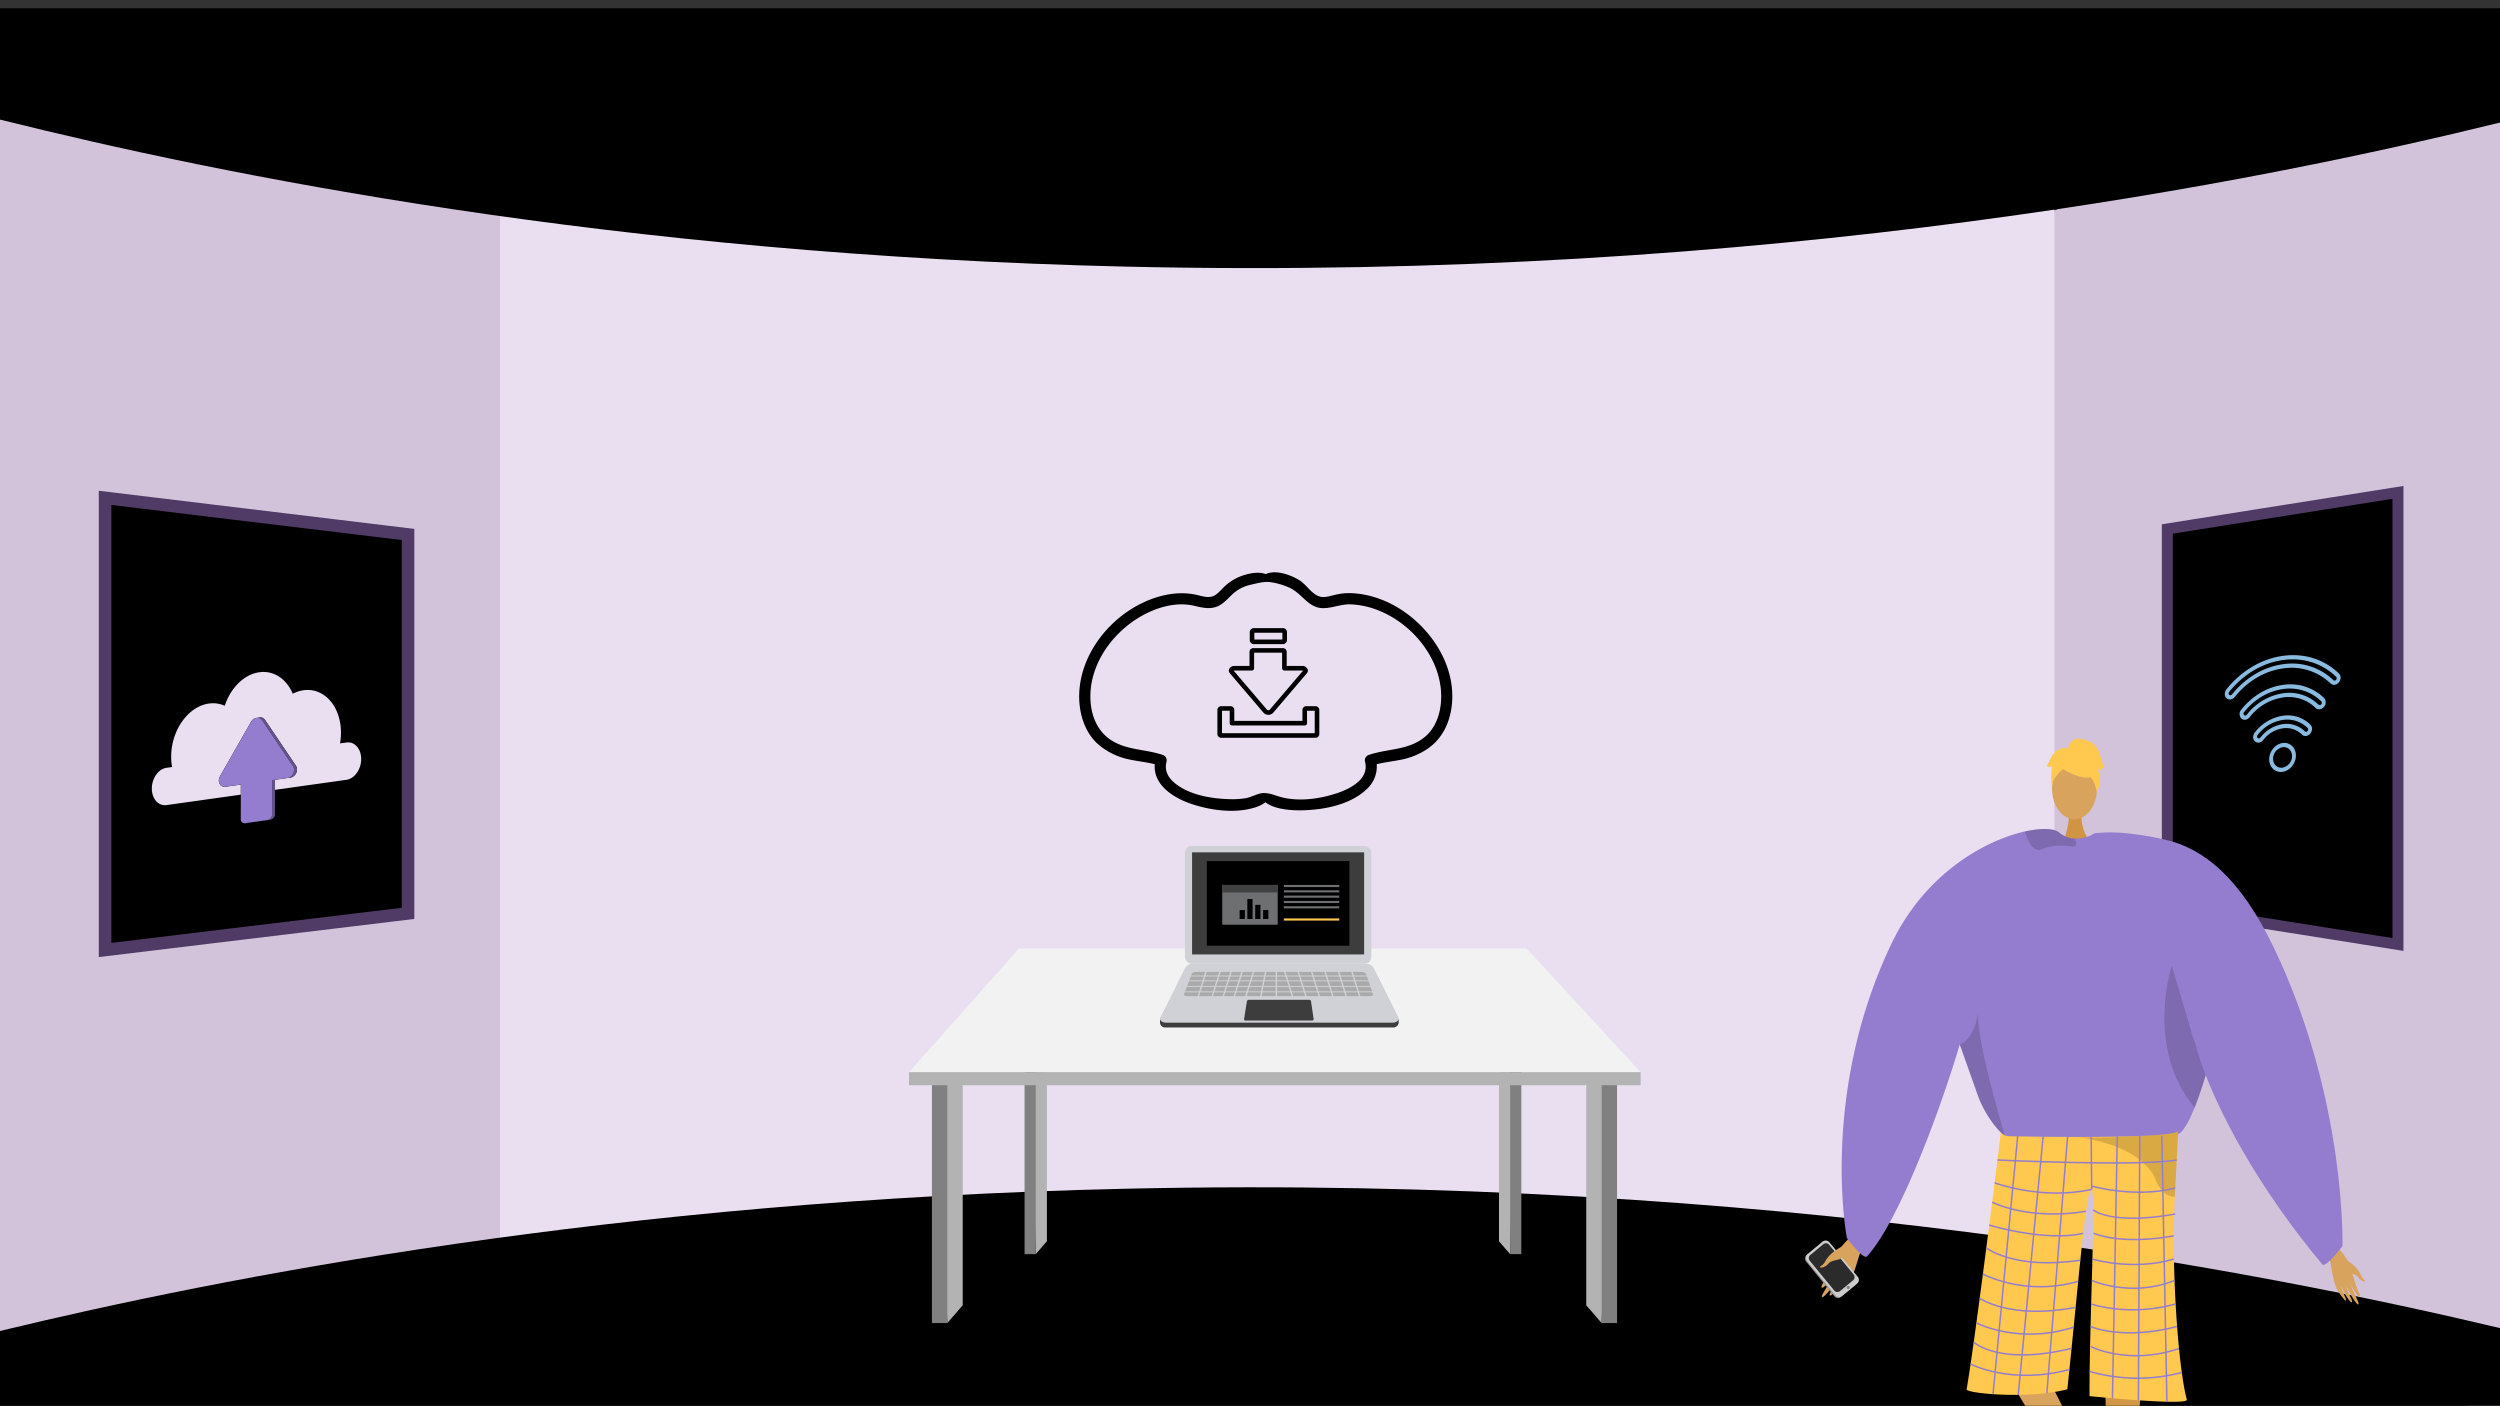 <svg xmlns="http://www.w3.org/2000/svg" xmlns:xlink="http://www.w3.org/1999/xlink" width="1365.799" height="768" viewBox="0 0 1365.799 768"><rect x="0" y="0" width="1365.799" height="768" fill="#333333" stroke="none"/><defs><style>.a,.y{fill:none;}.b{clip-path:url(#a);}.c{fill:#d2c3db;}.d{fill:#eadff1;}.e,.i,.j{fill:#000;}.f{fill:#b3b3b3;}.g{fill:gray;}.h{fill:#f2f2f2;}.i,.j{stroke:#4f3b65;}.i,.j,.y{stroke-miterlimit:10;}.i{stroke-width:6.876px;}.j{stroke-width:6px;}.k{clip-path:url(#b);}.l,.q{fill:#d8a35d;}.l{fill-rule:evenodd;}.m{fill:#999;}.n{fill:#ccc;}.o{fill:#2b2b2b;}.p{fill:#d29647;}.r{fill:#d19442;}.s{fill:#947dce;}.t{fill:#ffc84f;}.u{opacity:0.15;}.v{fill:#62548a;}.w{opacity:0.3;}.x{opacity:0.5;}.y{stroke:#947dce;stroke-width:0.823px;}.z{isolation:isolate;}.aa{clip-path:url(#c);}.ab{fill:#ce521f;}.ac{fill:#ebebeb;}.ad{fill:#8e96a3;}.ae{fill:#3d3d3d;}.af{fill:#d0d1d6;}.ag{fill:#aaa;}.ah{fill:#6d6f71;}.ai{fill:#414142;}.aj{clip-path:url(#d);}.ak{fill:#89bbe1;}</style><clipPath id="a"><rect class="a" width="1365.799" height="768" transform="translate(4381.034 -1853.86)"/></clipPath><clipPath id="b"><rect class="a" width="390.462" height="372.512" transform="translate(5320.3 -1458.372)"/></clipPath><clipPath id="c"><path class="a" d="M4463.938-1396.955l.151-81.4,114.372-16.074-.151,81.4Z"/></clipPath><clipPath id="d"><path class="a" d="M5596.391-1427.735l.118-63.357,63.266-8.891-.118,63.357Z"/></clipPath></defs><g transform="translate(-4381.034 1853.86)"><g class="b"><path class="c" d="M5746.833-1839.824v758.464l-242.228-67.586-32.991-6.263,1.636-558.092,30.118-25.56Z"/><path class="c" d="M4697.13-1723.889l-16.051,556.371-300.044,74.4v-750.053l298.845,93.571Z"/><path class="d" d="M5078.811-1760.289H4654.2v617.384h849.165v-617.384Z"/><path class="e" d="M4380.833-1788.58c121.657,30.38,335.7,73.888,615,80.372,352.971,8.194,622.428-47.1,751-78.7v-62.454h-1366Z"/><path class="e" d="M4380.833-1126.677c121.657-29.39,335.7-71.48,615-77.753,352.971-7.927,622.428,45.568,751,76.133v47.19l-1365.8,2.747Z"/></g><path class="f" d="M4906.989-1260.969v120.213l-8.417,9.712-4.208-133.486Z"/><path class="g" d="M4890.155-1264.53v133.486h8.417v-129.925Z"/><path class="f" d="M5247.63-1260.969v120.213l8.417,9.712,4.208-133.486Z"/><path class="g" d="M5264.464-1264.53v133.486h-8.417v-129.925Z"/><path class="f" d="M4952.976-1290.955v115.218l-6.1,7.042-3.051-124.841Z"/><path class="g" d="M4940.77-1293.536V-1168.7h6.1v-122.26Z"/><path class="f" d="M5199.958-1290.955v115.218l6.1,7.042,3.051-124.841Z"/><path class="g" d="M5212.163-1293.536V-1168.7h-6.1v-122.26Z"/><path class="h" d="M4877.637-1268.091l60.085-67.553h277.346l62.273,67.553Z"/><rect class="f" width="399.704" height="7.122" transform="translate(4877.637 -1268.091)"/><path class="i" d="M4603.95-1561.872v207l-66.988,8.1-21.016,2.53-77.5,9.37v-247l77.5,9.37,21.016,2.53Z"/><path class="j" d="M5565.085-1564.872v207l51,8.1,16,2.53,59,9.37v-247l-59,9.37-16,2.53Z"/><g class="k"><path class="l" d="M5397.909-1183.629c-.675.85-10.487,8.848-13,14.2s-5.744,13.547-7.591,16.111c-2.173,3.016-1.145,4.349,1.736,1.01a58.142,58.142,0,0,0,5.69-7.914c.223-.545-1.568,2.886-3.8,6.513-2.373,3.855-5.185,7.951-4.517,8.427,1.294.922,8.878-9.912,9.872-11.945a56.606,56.606,0,0,1-2.694,5.332c-1.358,2.355-3.293,4.917-2.976,5.673.5,1.191,5.3-4.265,7.927-9.257.2-.03-.145,1.764-3.668,7.483-.354.575-.655,2.255,1.022.561,3.531-3.566,5.313-4.839,7.754-10.976,2.38-5.985,3.553-13.117,6.589-16.942Z"/><path class="m" d="M5367.784-1164.641l15.4,18.952a2.494,2.494,0,0,0,3.53.412l8.587-7.184a.768.768,0,0,0,.084-.077,2.564,2.564,0,0,0,.2-3.507l-15.4-18.952a2.491,2.491,0,0,0-3.528-.409l-8.017,6.7-.572.476A2.564,2.564,0,0,0,5367.784-1164.641Z"/><path class="n" d="M5368.214-1165.061l15.525,18.879a2.576,2.576,0,0,0,3.626.352l8.371-6.914a2.572,2.572,0,0,0,.264-3.547l-15.525-18.878a2.574,2.574,0,0,0-3.626-.352l-8.371,6.914A2.571,2.571,0,0,0,5368.214-1165.061Z"/><path class="o" d="M5369.725-1165.113l13.408,16.305a2.225,2.225,0,0,0,3.132.3l7.229-5.971a2.22,2.22,0,0,0,.228-3.063l-13.409-16.305a2.223,2.223,0,0,0-3.131-.3l-7.229,5.971A2.218,2.218,0,0,0,5369.725-1165.113Z"/><circle class="g" cx="0.86" cy="0.86" r="0.86" transform="translate(5389.894 -1151.33)"/><path class="l" d="M5387.812-1173.077s-6.619,2.9-9.336,7.873c-1.615,2.953-2.376,2.595-2.8,3.043-1.42,1.489,2.486.965,4.291-1.387,1.467-1.912,5.594-1.782,6.847-2.8s4.095-4.379,3.938-5.532S5387.812-1173.077,5387.812-1173.077Z"/><path class="p" d="M5551.491-1102.322s-11.581,119.5-6.656,121.56c8.834,3.748,43.434,16.006,5.288,13.312-19.6,1.181-18.158-3.2-18.464-6.906-.25-3.031.325-109.98-.48-118.3l-.289-2.989Z"/><path class="q" d="M5470.723-1113.5s62.55,101.949,59.248,106.142c-5.893,7.574-30.151,35.123,1.86,14.2,17.693-8.505,14.306-11.63,12.768-15.019-1.257-2.77-10.512-23.948-13.857-31.605-.749-1.715-42.885-85.231-42.885-85.231Z"/><path class="r" d="M5518.083-1410.7s-1.02,11.387,6,17.684-16.187,0-16.187,0,4.319-10.907,3.35-17.684S5518.083-1410.7,5518.083-1410.7Z"/><ellipse class="q" cx="12.28" cy="16.754" rx="12.28" ry="16.754" transform="translate(5502.099 -1439.792)"/><path class="s" d="M5594.465-1301.138c-.205,3.171-2.77,14.961-6.379,27.776-1.064,3.824-2.23,7.732-3.451,11.538-1.484,4.635-3.05,9.1-4.636,13.048-3.078,7.649-6.23,13.338-8.982,14.448-9.271,3.731-79.271,8.851-93.663,1.987-.336-.252-.7-.523-1.044-.821-5.4-4.393-11.258-13.067-14.364-21.191,0-.01-8.273-23.327-9.961-28.075-.019-.046-.028-.084-.047-.121-.056-.187-.121-.364-.187-.532-.018-.065-.046-.121-.065-.186-8.711,29.744-31.889,95.071-50.637,115.768-1.968,2.173-11.024-10.018-11.024-10.018s-15.138-78.17,24.353-160.78c18.589-38.885,51.765-56.625,72.947-61.335,9.168-2.043,16.089-1.642,18.617.541a13.733,13.733,0,0,0,8.571,3.33,18.583,18.583,0,0,0,4.813-.439,23.911,23.911,0,0,0,5.1-1.735c.784-.363,1.241-.625,1.241-.625a49.789,49.789,0,0,1,12.964.775C5586.556-1388.4,5594.894-1308.049,5594.465-1301.138Z"/><path class="t" d="M5474.149-1235.1a7.568,7.568,0,0,0,4.3,1.982c10.1.2,53.694.945,77.346-.415,8.344-.48,14.205-1.221,15.234-2.346,0,0,0,.034-.007.1-.062,1.3-.81,16.229-1.86,35.793-2.072,38.62,1.92,93.934,6.584,110.722,1.006,3.624-53.165-1.865-53.165-1.865-.151-39.856,3.631-109.825,1.188-112.961-2.971-3.815-7.789,57.73-13.313,109.23-21.452,5.6-55.423,2.2-55.03,0C5460.086-1120.976,5474.149-1235.1,5474.149-1235.1Z"/><path class="u" d="M5451.691-1283.267c.019.065.047.121.066.186.065.168.13.345.186.532.019.037.028.075.047.121,1.688,4.748,9.961,28.065,9.961,28.075,3.106,8.124,8.963,16.8,14.364,21.191-3.666-13.272-15.091-51.747-14.653-67.248C5459.479-1285.468,5451.691-1283.277,5451.691-1283.267Z"/><path class="u" d="M5588.086-1273.362c-1.064,3.824-2.23,7.732-3.451,11.538-1.484,4.635-3.05,9.1-4.636,13.048-27.412-32.822-12.461-77.452-12.461-77.452s11.584,38.745,11.705,39.836C5579.281-1286,5583.133-1280.413,5588.086-1273.362Z"/><path class="u" d="M5515.327-1393.01c.038,1.11-.55,1.838-2.331,1.595-5.559-.755-11.836-.6-16.4,1.492a3.874,3.874,0,0,1-3.75-.158c-2.919-1.707-4.729-6.8-5.447-9.057a1.564,1.564,0,0,1-.075-.494c9.169-2.043,16.09-1.642,18.617.541a13.737,13.737,0,0,0,8.572,3.33A7.542,7.542,0,0,1,5515.327-1393.01Z"/><path class="v" d="M5542.32-1015.653c-.64-1.618-11.286,4.5-11.817,6.4s-19.447,18.219-15.488,24.33,30.8-15.382,32.832-16.71S5543.578-1012.473,5542.32-1015.653Z"/><path class="v" d="M5530.972-984.8c-.229-1.725,14.466.464,15.856,1.865s22.781,7.221,22.3,14.487-34.392,1.553-36.814,1.382S5531.42-981.409,5530.972-984.8Z"/><g class="w"><path d="M5514.4-1232.729l-.487-.04S5514.087-1232.757,5514.4-1232.729Z"/><path class="x" d="M5514.4-1232.729c12.992,1.037,41.39-.8,41.39-.8,8.344-.48,14.205-1.221,15.234-2.346,0,0,0,.034-.007.1-.062,1.3-.81,16.229-1.86,35.793a9.762,9.762,0,0,1-1.365-.158,10.634,10.634,0,0,1-6.876-4.886,23.623,23.623,0,0,1-2.674-5.584C5548.556-1229.046,5518.563-1232.355,5514.4-1232.729Z"/></g><path class="t" d="M5509.764-1432.654s21.259,11.786,14.949-7.138C5520.348-1452.885,5495.265-1441.091,5509.764-1432.654Z"/><path class="t" d="M5512.846-1437.175s-11.9,7.057-10.747,14.137c0,0-2.623-21.137,9.2-21.669s16.4.611,15.355,22.962C5526.658-1421.745,5523.222-1439.525,5512.846-1437.175Z"/><path class="t" d="M5510.787-1444.569s.6-6.586,7.127-5.653,9.327,4.663,10.259,8.394,1.866,6.529,2.8,6.529c0,0-2.8,2.8-3.731,1.866,0,0,2.421,6.707-.655,12.214,0,0-1.211-8.484-5.874-9.416S5510.787-1444.569,5510.787-1444.569Z"/><path class="t" d="M5511.385-1444.626s-4.664-2.8-9.327,3.731l-2.8,5.6s.933.933,2.8,0c0,0-.85,6.572.041,10.281l2.757-11.214Z"/><path class="l" d="M5655.082-1176.143c.488.794,8.044,8.619,9.644,13.441s3.518,12.144,4.832,14.52c1.547,2.8.533,3.828-1.584.685a49.772,49.772,0,0,1-4.046-7.333c-.135-.488,1.042,2.623,2.577,5.945,1.631,3.531,3.611,7.312,2.993,7.65-1.2.655-6.562-9.362-7.2-11.2a48.839,48.839,0,0,0,1.755,4.824c.918,2.148,2.308,4.531,1.96,5.143-.547.965-4.083-4.179-5.819-8.706-.17-.046-.056,1.52,2.367,6.758.243.527.329,1.991-.93.375-2.648-3.4-4.039-4.671-5.5-10.156-1.42-5.349-1.693-11.553-3.892-15.127Z"/><path class="l" d="M5663.689-1164.964s5.35,3.154,7.162,7.67c1.076,2.685,1.762,2.456,2.081,2.883,1.06,1.414-2.219.569-3.519-1.622-1.057-1.781-4.591-2.091-5.556-3.085s-3.047-4.154-2.795-5.122S5663.689-1164.964,5663.689-1164.964Z"/><line class="y" x1="13.756" y2="143.844" transform="translate(5469.866 -1236.039)"/><line class="y" x1="13.652" y2="141.339" transform="translate(5483.622 -1233.162)"/><line class="y" x1="11.353" y2="140.351" transform="translate(5499.267 -1233.162)"/><line class="y" x2="0.292" y2="29.072" transform="translate(5523.473 -1233.162)"/><line class="y" x1="2.634" y2="143.195" transform="translate(5535.105 -1233.162)"/><line class="y" x1="0.734" y2="144.396" transform="translate(5549.283 -1233.252)"/><line class="y" x2="2.777" y2="145.226" transform="translate(5562.083 -1233.252)"/><path class="y" d="M5472.288-1220.132s77.466,3.657,97.933,0"/><path class="y" d="M5523.765-1204.09c-27.1,6.139-53.042-3.566-53.042-3.566"/><path class="y" d="M5523.473-1205.924s24.46,6.873,45.946,1.069"/><path class="y" d="M5469.39-1197.114s19.533,10.226,51.26,5.013"/><path class="y" d="M5467.791-1184.56s30.4,9.28,51.356,4.505"/><path class="y" d="M5466.188-1172.088s15.48,12.136,51.372,6.692"/><path class="y" d="M5464.322-1157.741a75.31,75.31,0,0,0,52.062,3.922"/><path class="y" d="M5462.586-1144.6s16.719,11.868,52.393,4.975"/><path class="y" d="M5460.772-1131.126s23.075,12.063,53.142,2.317"/><path class="y" d="M5459.32-1120.611s13.614,13.093,53.442,3.387"/><path class="y" d="M5457.609-1108.676s22.013,11.6,53.978,3.021"/><path class="y" d="M5524.584-1192.794s10.219,8.438,44.835,2.174"/><path class="y" d="M5524.853-1180.095s14.339,6.686,43.747,1.406"/><path class="y" d="M5524.154-1166s22.141,6.669,44.446,0"/><path class="y" d="M5523.835-1154.312s21.524,9.569,45.194,0"/><path class="y" d="M5523.473-1141.479s20.492,7.191,46.15,0"/><path class="y" d="M5523.142-1129.154s17.273,7.75,47.289,0"/><path class="y" d="M5523.142-1118.249s20.508,10.568,48.332,1.123"/><path class="y" d="M5522.649-1104.618a94.817,94.817,0,0,0,50.347.582"/><path class="s" d="M5571.474-1348.643s-60.141-47.6-45.8-49.916,37.8,3.319,37.8,3.319c21.182,4.71,41.406,20.625,59.995,59.51,39.491,82.61,37.306,162.6,37.306,162.6s-9.145,12.267-11.025,10.018c-34.891-41.748-57.327-83.657-66.792-111.854S5571.474-1348.643,5571.474-1348.643Z"/></g><g class="z"><g class="aa"><path class="d" d="M4522.681-1486.593c-8.428,1.185-15.679,8.65-18.865,18.311a15.585,15.585,0,0,0-8.671-1.215c-11.35,1.595-20.57,14.582-20.6,29.006a31.555,31.555,0,0,0,.491,5.665l-3.017.424c-4.414.621-8.025,5.713-8.035,11.315s3.583,9.688,8,9.068l40.608-5.707.01-5.506-6.792.955-1.6.224c-2.9.408-4.62-2.845-3.007-5.668l16.976-29.788a4.231,4.231,0,0,1,3.025-2.166,3.321,3.321,0,0,1,.8-.017,3.713,3.713,0,0,1,.795-.207,3.033,3.033,0,0,1,3.015,1.318l16.874,25.03c1.6,2.371-.128,6.109-3.029,6.516l-8.387,1.179-.01,5.506,39.061-5.49c4.407-.619,8.024-5.712,8.035-11.321s-3.59-9.681-8-9.061l-3.568.5a33.965,33.965,0,0,0,.52-5.807c.026-14.424-9.157-24.825-20.507-23.229a18.338,18.338,0,0,0-5.831,1.887c-3.381-8-10.3-12.847-18.295-11.723"/><path class="v" d="M4522.8-1461.9a3.713,3.713,0,0,0-.795.207,2.988,2.988,0,0,1,2.222,1.334l16.874,25.031c1.6,2.37-.135,6.109-3.029,6.516l-8.387,1.178-.035,18.854a2.988,2.988,0,0,1-2.4,2.927l-10.69,1.5,12.278-1.725a2.988,2.988,0,0,0,2.4-2.927l.025-13.348.01-5.506,8.387-1.179c2.9-.407,4.633-4.145,3.029-6.516l-16.874-25.03a3.033,3.033,0,0,0-3.015-1.318"/><path class="s" d="M4521.209-1461.675a4.231,4.231,0,0,0-3.025,2.166l-16.976,29.788c-1.613,2.823.106,6.076,3.007,5.668l1.6-.224,6.792-.955-.01,5.506-.025,13.348a2.12,2.12,0,0,0,2.394,2.252l1.6-.224,10.69-1.5a2.988,2.988,0,0,0,2.4-2.927l.035-18.854,8.387-1.178c2.894-.407,4.633-4.146,3.029-6.516l-16.874-25.031a2.988,2.988,0,0,0-2.222-1.334,3.321,3.321,0,0,0-.8.017"/></g></g><path class="ab" d="M5030.468-1350.523h0a.374.374,0,0,1-.221-.479l.3-.825.7.258-.3.825A.375.375,0,0,1,5030.468-1350.523Z"/><path class="ab" d="M5034.374-1349.084h0a.375.375,0,0,1-.222-.48l.3-.825c.021-.055.7.266.7.266l-.3.817A.374.374,0,0,1,5034.374-1349.084Z"/><path class="ac" d="M5030.393-1350.684h0a.375.375,0,0,1-.221-.48l.332-.9a.375.375,0,0,1,.48-.221h0a.375.375,0,0,1,.221.479l-.333.9A.374.374,0,0,1,5030.393-1350.684Z"/><path class="ac" d="M5034.291-1349.249h0a.375.375,0,0,1-.222-.479l.333-.9a.375.375,0,0,1,.479-.221h0a.375.375,0,0,1,.222.48l-.333.9A.375.375,0,0,1,5034.291-1349.249Z"/><rect class="ad" width="1.587" height="2.448" transform="translate(5028.904 -1340.575) rotate(-69.783)"/><rect class="ad" width="1.587" height="2.448" transform="translate(5029.951 -1343.2) rotate(-69.783)"/><path class="ae" d="M5142.131-1292.523h-124.37a2.765,2.765,0,0,1-2.987-2.725v-1.864l13.613-25.155a4.333,4.333,0,0,1,3.881-2.406h95.174c1.776,0,5.693,3.5,6.486,5.086l11.231,22.9v.823A2.965,2.965,0,0,1,5142.131-1292.523Z"/><path class="af" d="M5142.142-1295.157h-124.37c-1.381,0-3.654-1.211-2.8-2.7L5028.4-1324.9a4.334,4.334,0,0,1,3.881-2.407h95.174a4.689,4.689,0,0,1,4.194,2.593l13.291,26.6C5145.869-1296.423,5143.657-1295.157,5142.142-1295.157Z"/><rect class="af" width="101.849" height="64.358" rx="3.724" transform="translate(5028.378 -1391.711)"/><rect class="ae" width="93.992" height="55.767" transform="translate(5032.289 -1388.201)"/><rect class="e" width="77.906" height="46.223" transform="translate(5040.332 -1383.429)"/><path class="ae" d="M5097.984-1296.327h-36.646a.661.661,0,0,1-.653-.765l1.546-9.653a1.073,1.073,0,0,1,1.06-.9h33.053a.942.942,0,0,1,.933.807l1.417,9.707A.715.715,0,0,1,5097.984-1296.327Z"/><path class="ag" d="M5129.226-1309.64h-99.57c-1.1,0-1.947-.424-1.773-.893l4.2-11.269c.226-.608,1.447-1.055,2.88-1.055h89.808c1.273,0,2.352.4,2.536.943l3.849,11.332C5131.305-1310.083,5130.4-1309.64,5129.226-1309.64Z"/><rect class="af" width="103.835" height="0.524" transform="translate(5027.598 -1320.915)"/><rect class="af" width="103.835" height="0.524" transform="translate(5027.598 -1318.293)"/><rect class="af" width="103.835" height="0.524" transform="translate(5027.598 -1315.146)"/><rect class="af" width="103.835" height="0.524" transform="translate(5027.598 -1312.262)"/><rect class="af" width="0.787" height="17.306" transform="translate(5040.173 -1325.093) rotate(17.439)"/><rect class="af" width="0.787" height="17.306" transform="translate(5047.777 -1325.093) rotate(17.439)"/><rect class="af" width="0.787" height="17.306" transform="translate(5053.809 -1325.092) rotate(17.439)"/><rect class="af" width="0.787" height="17.306" transform="translate(5059.839 -1325.092) rotate(17.439)"/><rect class="af" width="0.787" height="17.306" transform="translate(5066.132 -1325.092) rotate(17.439)"/><rect class="af" width="0.787" height="17.306" transform="translate(5072.518 -1325.289) rotate(10.978)"/><rect class="af" width="0.787" height="17.306" transform="translate(5077.942 -1325.372)"/><rect class="af" width="0.787" height="17.306" transform="translate(5118.632 -1324.857) rotate(-17.439)"/><rect class="af" width="0.787" height="17.306" transform="translate(5111.29 -1324.857) rotate(-17.439)"/><rect class="af" width="0.787" height="17.306" transform="translate(5103.948 -1324.857) rotate(-17.439)"/><rect class="af" width="0.787" height="17.306" transform="translate(5096.606 -1324.857) rotate(-17.439)"/><rect class="af" width="0.787" height="17.306" transform="translate(5089.264 -1324.857) rotate(-17.439)"/><rect class="af" width="0.787" height="17.306" transform="translate(5081.922 -1324.857) rotate(-17.439)"/><rect class="ah" width="30.29" height="21.733" transform="translate(5048.769 -1370.399)"/><rect class="ai" width="30.29" height="4.075" transform="translate(5048.769 -1370.399)"/><rect class="e" width="2.852" height="4.89" transform="translate(5058.277 -1356.68)"/><rect class="e" width="2.852" height="10.9" transform="translate(5062.488 -1362.691)"/><rect class="e" width="2.852" height="7.742" transform="translate(5066.801 -1359.533)"/><rect class="e" width="2.852" height="4.89" transform="translate(5071.113 -1356.68)"/><rect class="ah" width="30.29" height="1.164" transform="translate(5082.414 -1370.399)"/><rect class="ah" width="30.29" height="1.164" transform="translate(5082.414 -1367.488)"/><rect class="ah" width="30.29" height="1.164" transform="translate(5082.414 -1364.577)"/><rect class="ah" width="30.29" height="1.164" transform="translate(5082.414 -1361.666)"/><rect class="ah" width="30.29" height="1.164" transform="translate(5082.414 -1358.755)"/><rect class="t" width="30.29" height="1.164" transform="translate(5082.414 -1352.099)"/><path class="e" d="M5149.062-1519.047c-9.073-6.548-20.261-10.809-31.536-10.782a32.824,32.824,0,0,0-7.455,1.02c-2.709.635-5.773,1.7-8.515.7-4.13-1.5-6.711-6.2-10.359-8.571-4.474-2.909-13.221-6.239-18.657-3.508-4.018-1.725-10.2-.223-13.853,1.212a27.369,27.369,0,0,0-9.611,6.46c-1.516,1.5-3.083,3.385-5.09,4.246-2.867,1.228-6.089.132-8.96-.54-10.725-2.513-22.093.244-31.717,5.264-17.795,9.283-31.874,28.007-32.664,48.465-.4,10.352,2.78,21.647,11.017,28.424a37.544,37.544,0,0,0,14.058,7.168c5.328,1.429,10.868,1.772,16.2,3.141-.929,10.847,9.327,17.86,18.871,21.289,10.936,3.929,25.209,5.924,36.468,2.13a17.939,17.939,0,0,0,5.122-2.632c5.163,4.09,14.928,4.514,20.193,4.39,11.936-.284,26.466-3.08,35.33-11.746a16.707,16.707,0,0,0,5.266-13.422c4.394-1.132,8.92-1.577,13.374-2.492a39.63,39.63,0,0,0,14.12-5.76c7.882-5.275,12.079-13.546,13.372-22.808C5176.873-1487.733,5165.153-1507.434,5149.062-1519.047Zm10.389,67.79c-8.869,7.37-20.206,6.309-30.541,9.8a3.119,3.119,0,0,0-2.133,3.757c2.409,9.224-7.653,14.563-14.914,17.043-9.4,3.211-20.756,4.83-30.53,2.382-3.952-.99-7.965-3.126-12.165-2-2.718.727-5.023,2.048-7.856,2.518a48.185,48.185,0,0,1-9.647.457c-9.774-.359-21.644-2.509-29.275-9.126-3.421-2.966-5.249-6.755-4.069-11.272a3.124,3.124,0,0,0-2.133-3.757c-9.339-3.151-19.3-2.481-27.9-7.907-7.313-4.613-10.809-12.6-11.444-21.037-1.437-19.084,11.072-37.124,27.058-46.483,8.681-5.083,19.493-8.376,29.5-6.031,4.249,1,8.683,2.106,12.872.281,3.664-1.6,5.968-4.819,8.918-7.342a21.519,21.519,0,0,1,9.262-4.463c3.366-.757,6.991-1.827,10.466-1.406a38.293,38.293,0,0,1,10.51,3.034c7.054,3.086,10.284,11.445,18.916,11.193,4.919-.144,9.44-2.229,14.409-2.079a45.839,45.839,0,0,1,15.5,3.369c17.259,6.876,31.969,23.852,33.908,42.668C5169.128-1468.285,5167.01-1457.539,5159.451-1451.257Z"/><path class="e" d="M5046.127-1465.987v13.117a2.078,2.078,0,0,0,2.076,2.076h51.525a2.079,2.079,0,0,0,2.076-2.076v-13.117a2.079,2.079,0,0,0-2.076-2.076h-5.073a2.077,2.077,0,0,0-2.074,2.076v5.957H5055.35v-5.957a2.078,2.078,0,0,0-2.075-2.076H5048.2A2.078,2.078,0,0,0,5046.127-1465.987Zm2.509.432h4.206v6.779a1.254,1.254,0,0,0,1.254,1.254h39.739a1.254,1.254,0,0,0,1.254-1.254v-6.779h4.206v12.252h-50.659Z"/><path class="e" d="M5066.011-1501.952h15.911a2.216,2.216,0,0,0,2.213-2.214v-4.325a2.216,2.216,0,0,0-2.213-2.214h-15.911a2.216,2.216,0,0,0-2.213,2.214v4.325A2.216,2.216,0,0,0,5066.011-1501.952Zm.295-6.244h15.32v3.735h-15.32Z"/><path class="e" d="M5063.668-1490.042h-8.13a3.179,3.179,0,0,0-2.963,1.639,2.173,2.173,0,0,0,.356,2.368l9.214,10.8h0l9.215,10.8a3.38,3.38,0,0,0,2.6,1.085h0a3.385,3.385,0,0,0,2.607-1.085l18.428-21.6a2.172,2.172,0,0,0,.356-2.368,3.176,3.176,0,0,0-2.963-1.639h-8.406v-7.666a2.078,2.078,0,0,0-2.075-2.077h-16.17a2.079,2.079,0,0,0-2.075,2.077Zm1.254,2.508a1.253,1.253,0,0,0,1.254-1.254v-8.489h15.3v8.489a1.253,1.253,0,0,0,1.254,1.254h9.661a1.38,1.38,0,0,1,.511.09l-18.239,21.379a1.044,1.044,0,0,1-.7.206h0a1.042,1.042,0,0,1-.7-.2l-9.215-10.8h0l-9.026-10.579a1.361,1.361,0,0,1,.511-.091Z"/><g class="z"><g class="aj"><path class="ak" d="M5628.029-1434.472c-2.852.4-5.171-1.78-5.165-4.858a6.435,6.435,0,0,1,5.185-6.313c2.852-.4,5.17,1.78,5.165,4.858a6.436,6.436,0,0,1-5.185,6.313m.025-13.462c-4.022.565-7.305,4.562-7.313,8.9s3.262,7.416,7.283,6.851,7.3-4.562,7.312-8.9-3.253-7.417-7.282-6.851"/><path class="ak" d="M5599.672-1474.051a.908.908,0,0,1-.752-.214,1.032,1.032,0,0,1-.319-.768,1.354,1.354,0,0,1,.306-.855c7.778-9.642,18.16-15.8,29.231-17.359s21.443,1.688,29.181,9.15a1,1,0,0,1,.3.769,1.324,1.324,0,0,1-.322.858,1.192,1.192,0,0,1-.74.417.9.9,0,0,1-.758-.224,32.494,32.494,0,0,0-27.669-8.679c-10.493,1.475-20.339,7.319-27.715,16.463a1.177,1.177,0,0,1-.746.442m28.47-21.487c-11.647,1.637-22.567,8.115-30.746,18.254a4.068,4.068,0,0,0-.918,2.576,3.072,3.072,0,0,0,.949,2.287,2.7,2.7,0,0,0,2.233.671l.032,0a3.669,3.669,0,0,0,2.245-1.353c6.967-8.638,16.267-14.163,26.192-15.558a30.74,30.74,0,0,1,26.156,8.2,2.668,2.668,0,0,0,2.273.718,3.626,3.626,0,0,0,2.229-1.3,4.064,4.064,0,0,0,.958-2.555,3.144,3.144,0,0,0-.9-2.32c-8.146-7.844-19.047-11.256-30.7-9.618"/><path class="ak" d="M5607.756-1462.943a.886.886,0,0,1-.736-.221,1.193,1.193,0,0,1-.021-1.613c5.6-7,13.1-11.47,21.109-12.6a24.638,24.638,0,0,1,21.082,6.666,1.215,1.215,0,0,1-.028,1.62,1.185,1.185,0,0,1-.738.42.9.9,0,0,1-.759-.227,22.87,22.87,0,0,0-19.561-6.188,30.866,30.866,0,0,0-19.586,11.681,1.2,1.2,0,0,1-.762.458m20.356-16.721c-8.587,1.206-16.628,6-22.632,13.5a3.6,3.6,0,0,0,.055,4.85,2.683,2.683,0,0,0,2.218.662,3.607,3.607,0,0,0,2.284-1.364,28.477,28.477,0,0,1,18.063-10.776,21.1,21.1,0,0,1,18.032,5.7,2.668,2.668,0,0,0,2.281.725,3.585,3.585,0,0,0,2.228-1.289,3.645,3.645,0,0,0,.074-4.868,26.434,26.434,0,0,0-22.6-7.144"/><path class="ak" d="M5615.166-1450.461a.9.9,0,0,1-.73-.21,1.067,1.067,0,0,1-.327-.757,1.33,1.33,0,0,1,.3-.863,21.366,21.366,0,0,1,13.67-8.231,15.789,15.789,0,0,1,13.646,4.392,1.027,1.027,0,0,1,.295.779,1.379,1.379,0,0,1-.33.851,1.178,1.178,0,0,1-.727.408.894.894,0,0,1-.771-.241,14.056,14.056,0,0,0-12.117-3.9,18.986,18.986,0,0,0-12.131,7.306,1.178,1.178,0,0,1-.745.459l-.031,0m12.915-12.353a23.776,23.776,0,0,0-15.209,9.157,4.1,4.1,0,0,0-.885,2.579,3.069,3.069,0,0,0,.98,2.265,2.672,2.672,0,0,0,2.2.65l.072-.019a3.62,3.62,0,0,0,2.229-1.368,16.585,16.585,0,0,1,10.6-6.381,12.277,12.277,0,0,1,10.581,3.4,2.683,2.683,0,0,0,2.305.748,3.6,3.6,0,0,0,2.2-1.268,4.038,4.038,0,0,0,.989-2.542,3.1,3.1,0,0,0-.876-2.332,17.581,17.581,0,0,0-15.183-4.885"/></g></g></g></svg>